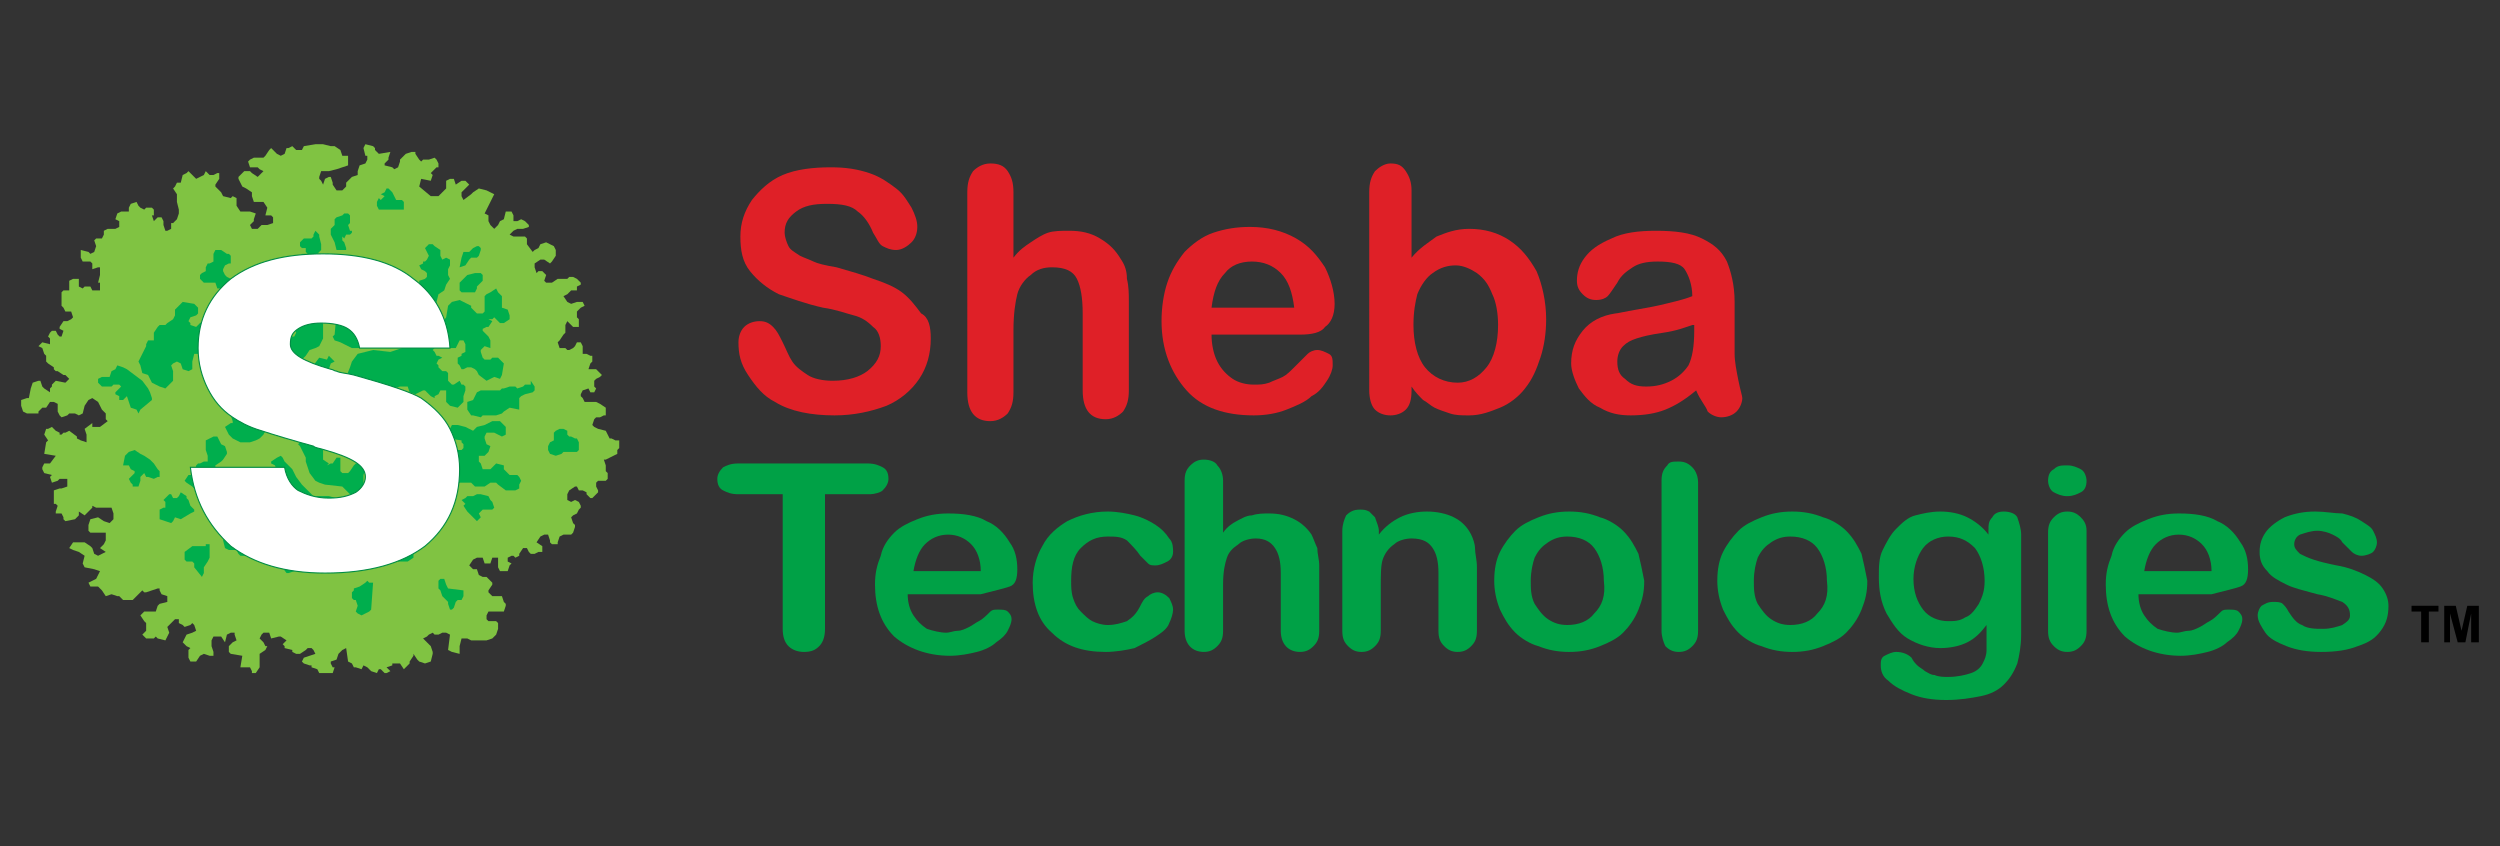 <?xml version="1.0" encoding="utf-8"?>
<!-- Generator: Adobe Illustrator 19.2.0, SVG Export Plug-In . SVG Version: 6.00 Build 0)  -->
<svg version="1.1" id="Layer_1" xmlns="http://www.w3.org/2000/svg" xmlns:xlink="http://www.w3.org/1999/xlink" x="0px" y="0px"
	 viewBox="0 0 130 44" style="enable-background:new 0 0 130 44;" xml:space="preserve">
<rect x="0" y="0" width="130" height="44" fill="#333333" stroke="none"/>
<style type="text/css">
	.st0{fill-rule:evenodd;clip-rule:evenodd;fill:#80C342;}
	.st1{fill:#00AE4D;}
	.st2{fill:#FFFFFF;}
	.st3{fill:none;stroke:#008C44;stroke-width:5.786100e-002;}
	.st4{fill:#DF2027;}
	.st5{fill:#00A146;}
</style>
<g>
	<polygon class="st0" points="5.5,21.5 5.3,21.3 5.1,20.9 4.8,20.7 4.6,20.8 4.4,21.1 4.3,21.5 4.1,21.6 3.9,21.5 3.6,21.5 
		3.5,21.6 3.2,21.7 3.1,21.6 3,21.4 3,21 2.8,20.9 2.6,20.9 2.4,21.2 2.2,21.2 2,21.4 2,21.5 1.4,21.5 1.2,21.4 1.1,21.1 1.1,20.8 
		1.4,20.7 1.5,20.7 1.6,20.2 1.7,19.9 2,19.8 2.1,19.8 2.2,20.1 2.3,20.2 2.6,20.4 2.6,20.2 2.7,20.1 2.7,20 2.9,19.8 3.4,19.9 
		3.6,19.7 3.4,19.5 3.3,19.5 3,19.3 2.9,19.3 2.8,19.2 2.8,19.1 2.5,18.9 2.4,18.8 2.4,18.5 2.3,18.4 2.2,18.1 2,18 2.2,17.8 
		2.6,17.9 2.6,17.6 2.5,17.5 2.6,17.3 2.7,17.2 2.9,17.2 3,17.4 3.1,17.5 3.2,17.5 3.3,17.2 3.1,17.1 3.1,17 3.3,16.7 3.5,16.7 
		3.7,16.6 3.8,16.5 3.7,16.2 3.4,16.2 3.3,16 3.2,15.9 3.2,15.2 3.3,15.1 3.6,15.1 3.6,14.6 3.8,14.5 4.1,14.5 4.1,14.9 4.3,15 
		4.4,14.9 4.7,14.9 4.8,15.1 5.2,15.1 5.2,14.7 5.1,14.7 5.2,14.3 5.2,13.9 5.1,13.9 4.8,14 4.8,13.7 4.7,13.6 4.3,13.6 4.2,13.4 
		4.2,13 4.6,13.1 4.7,13.2 4.9,13.1 5,12.8 4.9,12.5 5,12.4 5.3,12.4 5.4,12.2 5.4,12 5.6,11.9 6,11.9 6.2,11.8 6.2,11.5 6,11.4 
		6.1,11.1 6.3,11 6.7,11 6.7,10.8 6.8,10.6 7.1,10.5 7.2,10.7 7.3,10.8 7.5,10.9 7.6,10.8 7.9,10.8 8,10.9 8,11.2 7.9,11.2 8,11.5 
		8.2,11.3 8.4,11.3 8.5,11.5 8.5,11.7 8.6,12 8.7,12 8.9,11.9 8.9,11.6 9,11.6 9.2,11.4 9.3,11.1 9.3,10.9 9.2,10.5 9.2,10.1 9,9.8 
		9.1,9.7 9.2,9.5 9.4,9.5 9.5,9.1 9.7,9 9.8,8.9 9.9,9 10.2,9.3 10.4,9.2 10.6,9.1 10.7,8.9 10.9,9.1 11.1,9.1 11.3,9 11.4,9 
		11.4,9.3 11.2,9.6 11.2,9.7 11.4,9.9 11.5,10 11.6,10.2 12,10.3 12.1,10.2 12.3,10.3 12.3,10.7 12.5,11 13,11 13.3,11.1 13.2,11.4 
		13.2,11.5 13,11.7 13.1,11.9 13.4,11.9 13.5,11.8 13.6,11.7 13.9,11.7 14.2,11.6 14.2,11.3 14.1,11.2 13.8,11.2 13.9,10.8 
		13.7,10.5 13.2,10.5 13.1,10.2 13.1,10 12.8,9.8 12.6,9.7 12.4,9.3 12.4,9.2 12.6,9 12.7,8.9 13,8.9 13.1,9 13.4,9.2 13.7,8.9 
		13.5,8.8 13.4,8.7 13.3,8.7 13,8.7 12.9,8.4 13,8.3 13.2,8.2 13.7,8.2 13.8,8.1 14,7.8 14.1,7.7 14.2,7.8 14.4,8 14.6,8.1 14.8,8 
		14.9,7.7 15,7.7 15.2,7.6 15.4,7.8 15.7,7.8 15.8,7.6 16.4,7.5 16.8,7.5 17.2,7.6 17.4,7.6 17.7,7.8 17.8,8.1 18.1,8.1 18.1,8.6 
		17.8,8.7 17.5,8.8 17.1,8.9 16.7,8.9 16.6,9.2 16.6,9.3 16.7,9.4 16.8,9.6 16.9,9.3 17.1,9.2 17.2,9.2 17.3,9.5 17.3,9.6 17.5,9.9 
		17.8,9.9 18,9.7 18,9.5 18.1,9.4 18.3,9.2 18.6,9.1 18.6,8.9 18.7,8.6 19,8.5 19.1,8.3 19.1,8.1 19,8.1 18.9,7.7 19,7.5 19.4,7.6 
		19.5,7.7 19.5,7.8 19.7,8 20.3,7.9 20.2,8.2 20.2,8.3 20,8.5 20,8.6 20.4,8.7 20.5,8.8 20.7,8.7 20.8,8.4 20.8,8.3 21.1,8 
		21.4,7.9 21.6,7.9 21.6,8 21.8,8.3 21.9,8.4 22,8.3 22.3,8.3 22.6,8.2 22.7,8.3 22.8,8.5 22.8,8.7 22.7,8.7 22.5,8.9 22.4,9 
		22.5,9.1 22.4,9.4 21.9,9.3 21.8,9.7 22.4,10.2 22.8,10.2 23,10 23.2,9.8 23.2,9.4 23.4,9.3 23.6,9.3 23.7,9.6 24,9.4 24.2,9.4 
		24.4,9.6 24.2,9.8 24,10 24,10.2 24.1,10.4 24.5,10.1 24.6,10 24.9,9.8 25.3,9.9 25.5,10 25.7,10.1 25.5,10.5 25.4,10.7 25.3,10.9 
		25.2,11.1 25.4,11.2 25.4,11.5 25.5,11.7 25.7,11.9 25.9,11.7 26,11.5 26.2,11.4 26.3,11 26.6,11 26.7,11.2 26.7,11.5 26.9,11.5 
		27.1,11.4 27.3,11.5 27.5,11.7 27.5,11.8 27.2,11.9 26.9,11.9 26.7,12 26.5,12.2 26.7,12.3 27.3,12.3 27.4,12.4 27.4,12.7 
		27.7,13.1 27.8,13 28,12.9 28.1,12.7 28.4,12.6 28.8,12.8 28.9,13 28.9,13.3 28.7,13.6 28.6,13.7 28.3,13.5 28.1,13.5 27.8,13.7 
		27.8,13.9 27.9,14.2 28,14.1 28.2,14.1 28.3,14.2 28.4,14.3 28.3,14.6 28.4,14.7 28.7,14.7 29,14.5 29.5,14.5 29.6,14.4 29.8,14.4 
		30,14.5 30.2,14.7 30.2,14.8 30,14.9 30,15.1 29.7,15.1 29.6,15.2 29.5,15.3 29.3,15.4 29.5,15.7 29.7,15.8 30,15.7 30.3,15.7 
		30.4,15.9 30.2,16 30.1,16.1 30,16.2 30,16.5 30.1,16.6 30.1,17 29.8,17 29.7,16.9 29.5,16.7 29.4,16.9 29.4,17.3 29.3,17.4 
		29.1,17.7 29,17.8 29.1,18.1 29.4,18.1 29.5,18.2 29.6,18.2 29.8,18.1 29.9,18 30,17.8 30.2,17.8 30.3,18 30.3,18.4 30.5,18.4 
		30.7,18.5 30.8,18.5 30.8,18.8 30.7,18.9 30.6,19.2 31,19.2 31.3,19.5 31.2,19.6 31,19.7 30.9,19.8 30.9,20.1 31,20.2 30.9,20.4 
		30.7,20.4 30.6,20.2 30.3,20.3 30.2,20.5 30.2,20.6 30.3,20.7 30.4,20.9 31,20.9 31.2,21 31.5,21.2 31.5,21.6 31.4,21.6 31.2,21.7 
		31,21.7 30.9,21.8 30.8,22.1 30.9,22.2 31.1,22.3 31.5,22.4 31.6,22.6 31.7,22.8 31.8,22.8 32,22.9 32.2,22.9 32.2,23.3 32.1,23.4 
		32.1,23.6 31.9,23.7 31.7,23.8 31.5,23.9 31.4,23.9 31.5,24.2 31.5,24.5 31.6,24.6 31.6,24.9 31.5,25 31.1,25 31,25.1 31,25.3 
		31.1,25.5 31.1,25.6 30.8,25.9 30.7,25.9 30.5,25.7 30.5,25.6 30.3,25.5 30.1,25.5 30,25.3 29.9,25.3 29.6,25.5 29.5,25.7 29.5,26 
		29.7,26.1 29.9,26 30.1,26.1 30.2,26.3 30.2,26.4 30.1,26.5 30,26.7 29.8,26.8 29.7,26.9 29.8,27.2 29.9,27.3 29.9,27.4 29.8,27.7 
		29.7,27.8 29.3,27.8 29.1,27.9 29,28.2 29,28.3 28.7,28.3 28.6,28.2 28.6,28.1 28.5,27.8 28.3,27.8 28.1,27.9 27.9,28.2 28.2,28.4 
		28.2,28.7 28,28.7 27.8,28.8 27.6,28.8 27.5,28.7 27.4,28.5 27.2,28.5 27,28.8 27,28.9 26.8,29 26.7,28.9 26.6,28.9 26.4,29 
		26.4,29.2 26.6,29.3 26.5,29.4 26.4,29.7 26,29.7 25.9,29.5 25.9,29 25.6,29 25.5,29.3 25.2,29.3 25.1,29 24.8,29 24.6,29.1 
		24.4,29.4 24.6,29.6 24.8,29.6 24.9,29.9 25.1,30 25.3,30 25.5,30.2 25.6,30.3 25.6,30.4 25.4,30.7 25.4,30.8 25.6,31 26.1,31 
		26.2,31.3 26.3,31.4 26.3,31.5 26.2,31.8 25.4,31.8 25.3,32 25.3,32.2 25.4,32.3 25.8,32.3 25.9,32.4 25.9,32.7 25.8,33 25.6,33.2 
		25.3,33.3 24.5,33.3 24.3,33.2 24,33.2 23.9,33.6 23.9,34 23.5,33.9 23.3,33.8 23.4,33 23.2,32.9 23,32.9 22.8,33 22.6,33 
		22.5,32.9 22.3,33 22.2,33.1 22,33.2 22.2,33.4 22.4,33.6 22.5,33.9 22.5,34 22.4,34.4 22.1,34.5 21.8,34.4 21.7,34.3 21.5,34 
		21.5,34.1 21.3,34.4 21.3,34.5 21,34.8 20.8,34.5 20.4,34.5 20.4,34.6 20.1,34.7 20.3,34.9 20.1,35 20,35 19.8,34.8 19.7,34.8 
		19.6,35 19.3,34.9 19.2,34.8 19.1,34.7 18.9,34.6 18.8,34.8 18.5,34.7 18.4,34.7 18.3,34.5 18.1,34.4 18,33.7 17.8,33.8 17.6,34 
		17.5,34.3 17.2,34.4 17.2,34.5 17.3,34.7 17.4,34.7 17.3,35 17.1,35 16.9,35 16.7,35 16.6,35 16.5,34.8 16.2,34.7 16.2,34.6 
		16.1,34.6 15.8,34.5 15.8,34.5 15.7,34.4 15.8,34.2 16.1,34.1 16.1,34.1 16.4,34 16.3,33.8 16.2,33.7 16,33.7 15.9,33.8 15.6,34 
		15.4,34 15.2,33.9 15.2,33.8 14.8,33.7 14.8,33.6 14.7,33.5 14.9,33.3 14.6,33.1 14.5,33.1 14.1,33.2 14,32.9 13.7,32.9 13.6,33 
		13.5,33.2 13.7,33.4 13.8,33.6 13.9,33.6 13.8,33.8 13.5,34 13.5,34.7 13.3,35 13.1,35 13.1,34.9 13,34.7 12.5,34.7 12.6,34.1 
		12,34 11.9,33.9 11.9,33.6 12.1,33.4 12.3,33.3 12.2,33 12.2,32.9 12,32.9 11.8,33 11.7,33.4 11.5,33.1 11.1,33.1 11,33.3 11,33.6 
		11.1,33.9 11.1,34.1 10.9,34.1 10.6,34 10.4,34.1 10.2,34.4 9.9,34.4 9.8,34.2 9.8,33.8 9.9,33.7 9.7,33.6 9.5,33.4 9.6,33.2 
		9.7,33 10,32.9 10.2,32.8 10.1,32.5 10,32.4 9.9,32.5 9.6,32.6 9.5,32.5 9.3,32.4 9.3,32.2 9.1,32.2 8.8,32.5 8.7,32.6 8.8,32.9 
		8.6,33.3 8.2,33.2 8.1,33.1 8,33.2 7.6,33.2 7.4,33 7.6,32.8 7.6,32.4 7.5,32.3 7.3,32 7.5,31.8 8.1,31.8 8.2,31.5 8.3,31.4 
		8.7,31.3 8.7,31 8.4,30.9 8.3,30.7 8.3,30.6 8.2,30.6 7.9,30.7 7.6,30.8 7.5,30.8 7.4,30.7 7.3,30.8 7.1,31 6.9,31.2 6.4,31.2 
		6.2,31 6.1,31 5.8,30.9 5.5,31 5.3,30.7 5.1,30.5 4.7,30.5 4.6,30.3 4.8,30.2 5,30.1 5.2,29.7 4.9,29.6 4.4,29.5 4.3,29.3 
		4.4,28.9 4.1,28.7 3.8,28.6 3.6,28.5 3.8,28.2 4.4,28.2 4.7,28.4 4.8,28.5 4.9,28.8 5.1,28.9 5.3,28.8 5.5,28.7 5.2,28.5 5.4,28.3 
		5.5,28.1 5.5,27.7 4.7,27.7 4.6,27.6 4.6,27.3 4.7,27 5.1,26.9 5.4,27.1 5.7,27.2 5.9,27 5.9,26.7 5.8,26.4 5,26.4 4.8,26.3 
		4.8,26.4 4.6,26.6 4.4,26.8 4.1,26.6 4.1,26.8 3.9,27 3.4,27.1 3.3,27 3.3,26.9 3.2,26.7 2.9,26.7 2.9,26.6 3,26.3 2.9,26.2 
		2.8,26.2 2.8,25.5 3.1,25.4 3.2,25.4 3.5,25.3 3.5,24.9 3.1,24.9 3,25 2.7,25.1 2.6,24.8 2.7,24.7 2.3,24.6 2.2,24.4 2.2,24.3 
		2.3,24.1 2.6,24.1 2.9,23.7 2.3,23.6 2.4,23 2.5,22.9 2.3,22.6 2.4,22.3 2.5,22.3 2.7,22.2 2.9,22.4 3.1,22.5 3.1,22.6 3.2,22.6 
		3.3,22.5 3.4,22.5 3.6,22.4 4,22.7 4,22.8 4.2,22.9 4.5,23 4.5,22.6 4.4,22.3 4.8,22 4.8,22.2 5.2,22.2 5.6,21.9 5.5,21.8 	"/>
	<polygon class="st1" points="7,23.4 6.7,23.5 6.5,23.7 6.4,24.2 6.7,24.2 6.8,24.4 7,24.5 7,24.6 6.8,24.8 6.7,24.9 6.8,25.1 
		6.9,25.2 6.9,25.3 7.2,25.3 7.3,25 7.3,24.8 7.5,24.6 7.6,24.8 7.7,24.8 8,24.9 8.2,24.8 8.3,24.8 8.3,24.5 8.2,24.4 8,24.1 
		7.8,23.9 7.5,23.7 7.3,23.6 	"/>
	<polygon class="st1" points="9.4,25.6 9.3,25.8 9.2,25.9 9,25.9 8.9,25.7 8.8,25.7 8.6,25.9 8.5,26 8.6,26.1 8.6,26.4 8.5,26.4 
		8.3,26.5 8.3,27 8.6,27.1 8.9,27.2 9,27.1 9.1,26.9 9.4,27 9.9,26.7 10.1,26.6 10.1,26.5 9.9,26.3 9.8,26 9.7,25.9 9.7,25.8 	"/>
	<polygon class="st1" points="10.7,28.3 10.7,28.4 10,28.4 9.6,28.7 9.6,29.1 9.7,29.2 10,29.2 10.1,29.3 10.1,29.5 10.5,30 
		10.6,29.8 10.6,29.5 10.8,29.2 10.9,29 10.9,28.3 	"/>
	<polygon class="st1" points="19.1,30.2 19,30.3 18.7,30.5 18.4,30.6 18.4,30.7 18.3,30.8 18.3,31.1 18.4,31.2 18.5,31.2 18.6,31.5 
		18.5,31.8 18.6,31.9 18.8,32 19.2,31.8 19.3,31.7 19.4,30.3 19.2,30.3 	"/>
	<polygon class="st1" points="22.9,30.1 22.8,30.2 22.8,30.6 22.9,30.7 23,31 23.2,31.2 23.3,31.3 23.3,31.4 23.4,31.7 23.5,31.7 
		23.6,31.6 23.7,31.3 23.8,31.2 24,31.2 24.1,31 24.1,30.7 23.3,30.6 23.2,30.4 23.1,30.1 	"/>
	<polygon class="st1" points="29.1,22.3 28.9,22.4 28.8,22.5 28.8,22.9 28.6,23 28.5,23.2 28.5,23.4 28.6,23.6 28.9,23.7 29.2,23.6 
		29.3,23.5 29.4,23.5 30,23.5 30.1,23.4 30.1,23 30,22.8 29.9,22.8 29.7,22.7 29.6,22.7 29.5,22.6 29.5,22.4 29.3,22.3 	"/>
	<polygon class="st1" points="20.1,9.8 20,10 19.8,10.1 20,10.2 19.8,10.4 19.7,10.3 19.6,10.5 19.6,10.7 19.7,10.9 20.3,10.9 
		21,10.9 21,10.5 20.9,10.4 20.6,10.4 20.5,10.2 20.4,10 20.2,9.8 	"/>
	<polygon class="st1" points="17.9,11.1 17.8,11.2 17.5,11.3 17.4,11.4 17.4,11.7 17.2,11.9 17.2,12.2 17.4,12.6 17.5,13 18,13 
		18,12.9 17.9,12.6 17.8,12.5 17.8,12.3 17.9,12.4 18,12.2 18.2,12.2 18.3,12.1 18.3,12 18.2,12 18.1,11.7 18.2,11.6 18.2,11.2 
		18.1,11.1 	"/>
	<polygon class="st1" points="16.4,12 16.3,12.2 16.3,12.3 16.2,12.4 15.8,12.4 15.6,12.6 15.6,12.8 15.7,12.9 15.9,12.9 15.9,13.1 
		16,13.2 15.7,13.2 15.6,13.3 15.6,13.7 15.8,13.9 15.8,14 15.7,14.1 15.7,14.4 15.8,14.5 16.2,14.6 16.4,14.7 16.6,14.4 16.5,14 
		16.4,13.8 16.5,13.5 16.5,13.2 16.7,13 16.7,12.7 16.6,12.3 16.6,12.2 	"/>
	<polygon class="st1" points="11.2,13 11.1,13.2 11.1,13.6 10.9,13.7 10.8,13.7 10.7,13.9 10.7,14.1 10.5,14.2 10.4,14.3 10.4,14.6 
		10.4,14.5 10.5,14.6 10.6,14.7 11.2,14.7 11.3,15 12,15 12.1,14.9 12.1,14.7 12,14.5 11.8,14.4 11.7,14.3 11.6,14.1 11.6,14 
		11.7,13.8 11.9,13.7 12,13.7 12,13.3 11.9,13.2 11.8,13.2 11.5,13 	"/>
	<polygon class="st1" points="6.1,19 6,19.2 5.8,19.3 5.7,19.6 5.3,19.6 5.1,19.7 5.1,19.9 5.3,20.1 5.8,20.1 5.9,20 6.2,20 
		6.3,20.1 6.2,20.2 6,20.4 6,20.5 6.2,20.6 6.2,20.8 6.4,20.8 6.6,20.6 6.7,20.9 6.8,21.2 7.1,21.3 7.2,21.5 7.3,21.3 7.9,20.8 
		7.9,20.7 7.8,20.4 7.7,20.2 7.4,19.8 7,19.5 6.6,19.2 6.4,19.1 	"/>
	<polygon class="st1" points="11.1,22.7 10.9,22.8 10.7,22.9 10.7,23.4 10.8,23.7 10.8,24 10.6,24 10.4,24.1 10.3,24.1 10.2,24.2 
		10.1,24.7 9.8,24.7 9.6,25 9.7,25.1 10,25.3 10.1,25.4 10.4,25.7 10.5,26.1 10.6,26.2 10.7,26.3 11,26.5 11.1,26.5 11.4,26.4 
		11.5,26.2 11.7,26.1 11.7,25.8 11.6,25.6 11.6,25.5 11.4,25.2 11.2,24.8 11.2,24.2 11.5,24 11.6,23.9 11.8,23.6 11.8,23.5 
		11.7,23.2 11.5,23.1 11.3,22.7 	"/>
	<polygon class="st1" points="12.9,24.4 12.8,24.6 12.7,24.7 12.5,25 12.4,25.2 12.4,25.6 12.6,25.9 12.9,26 13,25.9 13.1,25.8 
		13.6,25.4 13.7,25.5 13.8,25.5 13.8,25.1 13.7,24.9 13.6,24.6 13.5,24.5 	"/>
	<polygon class="st1" points="14.6,23.7 14.4,23.8 14.1,24 14.1,24.1 14.3,24.2 14.4,24.5 14.4,25.2 14.5,25.3 14.6,25.3 14.8,25.4 
		14.9,25.6 14.9,26.1 15.8,26.1 15.9,26.4 15.9,26.5 15.8,26.7 15.6,26.9 15.8,27.1 15.8,27.2 15.9,27.5 15.9,27.6 15.6,27.7 
		15.3,27.6 15.1,27.6 15.1,27 15,26.9 14.8,26.8 14.7,26.8 14.7,26.9 14.6,27 14.3,27 14.2,26.9 13.9,26.5 13.5,26.4 13.4,26.6 
		13.3,26.6 13.2,27 13.4,27.1 13.5,27.2 13.6,27.4 13.6,27.5 13.5,27.6 13.3,27.8 13.3,27.9 13.5,28 13.6,28.2 13.5,28.3 13.3,28.4 
		13.2,28.4 12.9,28.3 12.9,28.1 12.8,28 12.8,27.7 12.7,27.6 12.6,27.5 12.3,27.6 12,27.7 11.7,27.8 11.6,28.1 11.7,28.5 11.9,28.6 
		12.3,28.6 12.4,28.8 12.5,28.9 12.8,28.9 12.9,28.8 13.2,28.8 13.3,28.9 13.4,29.2 13.7,29.2 13.8,29.1 13.8,28.7 14,28.4 
		14.1,28.3 14.5,28.3 14.8,28.6 14.8,29 14.6,29.1 14.6,29.4 14.9,29.8 15,29.8 15.3,29.7 15.4,29.4 15.4,29 15.6,28.9 15.8,28.9 
		15.9,29 16.2,29.2 16.4,29.1 16.4,28.7 16.5,28.7 16.6,28.8 16.9,28.8 17,28.7 17.2,28.6 17,28.4 17,28.3 16.9,28.3 16.6,28.1 
		16.5,28 16.5,27.7 16.7,27.6 16.9,27.6 16.9,27.5 17.1,27.4 16.8,27.1 16.8,26.8 17,26.7 17.1,26.7 17.2,26.6 17.4,26.7 17.8,26.7 
		17.8,26.6 17.6,26.2 17.5,25.9 17.1,25.8 16.3,25.8 16.1,25.6 15.8,25.3 15.7,25.2 15.4,24.8 15.2,24.4 14.8,24 14.7,23.8 	"/>
	<polygon class="st1" points="18.8,27.3 18.7,27.5 18.3,27.5 18.1,27.7 18,27.9 18.1,28.2 18.2,28.5 18.2,28.6 17.9,28.7 17.9,29 
		18.1,29.1 18.5,29.1 18.7,29 18.7,28.9 19,28.6 19.2,28.4 19.3,28.1 19.2,27.8 19.2,27.6 18.9,27.3 	"/>
	<polygon class="st1" points="20.1,26.7 20,26.8 19.9,26.9 19.9,27.3 19.7,27.6 19.8,28.1 19.8,28.8 20.5,28.9 20.6,29.1 20.7,29.2 
		21.2,29.2 21.5,29 21.5,28.8 21.4,28.6 21,28.6 20.9,28.4 20.8,28.2 20.6,28 20.8,28 20.9,27.9 20.9,27.8 20.8,27.6 20.8,27.5 
		20.5,27.5 20.5,27.1 20.7,27 20.8,26.9 20.7,26.8 20.7,26.7 	"/>
	<polygon class="st1" points="22.2,25 22.2,25.2 22.1,25.3 22.1,25.4 22.2,25.6 22.4,25.7 22.6,25.9 22.5,26.4 22.7,26.5 22.9,26.7 
		22.9,26.5 23.2,26.4 23.2,26.3 23.4,26.1 23.2,25.9 23.1,25.7 23,25.6 22.7,25.3 22.6,25.1 	"/>
	<polygon class="st1" points="24.8,25.7 24.6,25.8 24.3,25.8 24.2,25.9 24,26 24.2,26.2 24.1,26.3 24.3,26.6 24.5,26.8 24.7,27 
		24.8,27.1 25,26.9 24.9,26.7 25.1,26.5 25.6,26.5 25.7,26.4 25.6,26.1 25.5,26 25.4,25.8 25,25.7 	"/>
	<polygon class="st1" points="25.6,21.9 25.2,22.1 24.8,22.2 24.6,22.4 24.2,22.2 23.8,22.1 23.5,22.1 23.4,22.3 23.3,22.8 24,22.9 
		24,23 24.1,23.1 24.1,23.3 24,23.4 23.8,23.4 23.8,23.5 23.7,23.7 23.8,23.9 23.8,24.1 23.4,24.2 23.3,24 22.9,24 22.9,24.2 
		23,24.6 23.1,24.7 23.3,25 23.5,25.1 23.8,25.2 23.9,25.1 24.5,25.1 24.7,25.3 25.2,25.3 25.5,25.1 25.8,25.1 25.9,25.2 26.3,25.5 
		26.8,25.5 27,25.4 27,25.2 27.1,25 27,24.8 26.9,24.7 26.5,24.7 26.3,24.5 26.2,24.4 26.2,24.2 25.8,24.1 25.7,24.2 25.5,24.4 
		25.1,24.4 25,24.1 24.9,24 24.9,23.7 25.2,23.7 25.3,23.6 25.4,23.5 25.5,23.2 25.3,23.1 25.2,22.8 25.2,22.7 25.3,22.5 25.7,22.5 
		26.1,22.7 26.3,22.6 26.3,22.2 26,21.9 	"/>
	<polygon class="st1" points="27.6,19.8 27.6,20 27.3,20 27.2,20.1 26.9,20.2 26.8,20.1 26.5,20.1 26.2,20.2 26.1,20.2 26,20.3 
		25,20.3 24.8,20.4 24.6,20.8 24.3,20.9 24.3,21.3 24.5,21.6 24.6,21.6 25,21.7 25.1,21.6 25.8,21.6 26.1,21.5 26.2,21.4 26.5,21.2 
		27,21.3 27,20.7 27.1,20.6 27.3,20.5 27.7,20.4 27.8,20.3 27.8,20.1 	"/>
	<polygon class="st1" points="25.8,15 25.5,15.2 25.3,15.3 25.2,15.4 25.2,16.2 25.1,16.3 24.8,16.3 24.7,16.2 24.5,16 24.5,15.9 
		24.3,15.8 23.9,15.6 23.5,15.7 23.3,15.9 23.2,16.5 22.9,16.9 22.6,17.3 22.2,17.5 21.7,17.9 20.9,18.1 20.3,18.3 19.4,18.2 
		19,18.3 18.6,18.4 18.3,18.8 18.2,19.1 18,19.6 17.9,19.9 17.8,20 17.7,20.1 17.6,20.4 17.6,20.5 17.8,20.7 18.2,20.7 18.5,20.6 
		19.2,20.6 19.3,20.7 19.6,20.9 20,20.8 20.1,20.6 20.3,20.4 20.5,20.2 20.8,20.1 21.2,20.1 21.3,20.4 21.6,20.5 21.8,20.4 22,20.3 
		22.1,20.3 22.2,20.4 22.4,20.6 22.6,20.7 22.6,20.6 22.8,20.5 22.9,20.3 23.2,20.3 23.2,20.9 23.3,21 23.4,21.1 23.8,21.2 
		24.1,20.9 24.1,20.6 24.2,20.3 24.2,20.1 24.1,20 24,20 23.9,19.8 23.6,20 23.5,20 23.3,19.8 23.3,19.4 23.2,19.3 23,19.3 
		22.8,19.1 22.8,19 22.7,18.9 22.8,18.7 23,18.6 22.8,18.5 22.7,18.5 22.6,18.3 22.5,18.2 22.6,18.1 22.7,17.9 23.1,18 23.3,18.1 
		23.7,18.1 23.9,17.7 24.1,17.7 24.2,17.9 24.2,18.3 24,18.4 24,18.5 23.8,18.6 23.8,18.9 23.9,19 24,19.2 24.1,19.2 24.3,19.1 
		24.5,19.1 24.7,19.2 24.8,19.3 24.9,19.5 25.3,19.8 25.7,19.6 26,19.7 26.1,19.5 26.2,18.9 26,18.7 25.9,18.6 25.6,18.6 25.5,18.7 
		25.2,18.7 25.1,18.6 25,18.3 25,18.2 25.2,18 25.5,18.1 25.5,17.7 25.4,17.5 25.3,17.4 25.1,17.2 25.1,17.1 25.3,17 25.4,17 
		25.6,16.7 25.4,16.6 25.6,16.6 25.7,16.5 25.8,16.6 26,16.8 26.2,16.8 26.5,16.6 26.5,16.4 26.4,16.1 26.1,16 26.1,15.4 26,15.3 
		25.9,15.2 	"/>
	<polygon class="st1" points="24.3,14.3 24.2,14.4 23.9,14.7 23.9,15.1 24,15.2 24.4,15.2 24.7,15.2 24.8,15 24.8,14.9 25,14.7 
		25.1,14.6 25.1,14.3 25,14.2 24.7,14.2 	"/>
	<polygon class="st1" points="24.8,12.8 24.6,12.9 24.5,13 24.4,13.1 24.1,13.1 24,13.4 23.9,13.9 24.2,13.8 24.4,13.5 24.5,13.4 
		24.8,13.4 24.9,13.3 25,13 25,12.9 24.9,12.8 	"/>
	<polygon class="st1" points="22.3,12.7 22.1,12.9 22.3,13.3 22.2,13.5 22.1,13.6 22,13.6 22,13.7 21.8,13.8 21.9,14 22.1,14.1 
		22.2,14.2 22.2,14.4 22.1,14.5 21.8,14.6 21.8,15 22,15.1 22,15.3 22.2,15.4 22,15.5 21.8,15.7 21.6,15.9 21.6,16.2 21.7,16.5 
		21.9,16.6 22,16.7 22.1,16.7 22.4,16.5 22.5,16.1 22.7,15.8 22.7,15.7 22.8,15.3 23.1,15.1 23.2,14.8 23.4,14.5 23.3,14.3 23.3,14 
		23.4,13.8 23.4,13.5 23.2,13.4 23,13.5 22.9,13.3 22.9,13 22.6,12.8 22.5,12.7 	"/>
	<polygon class="st1" points="20.7,16 20.5,16.1 20.5,16.5 20.4,16.8 20.2,16.9 20.4,17.2 20.5,17.5 21,17.5 21.2,17.4 21.3,17.4 
		21.3,17.2 21.3,17 21.2,16.8 21.2,16.3 20.9,16.2 20.8,16 	"/>
	<polygon class="st1" points="17.8,15.9 17.8,16.2 17.6,16.3 17.5,16.3 17.4,17.4 17.3,17.5 17.4,17.7 17.7,17.8 17.9,17.9 
		18.3,18.1 19.1,18.1 19.5,17.8 19.7,17.8 19.8,17.7 19.7,17.3 19.7,16.7 19.3,16.6 19.1,16.8 18.8,16.7 18.8,16.2 18.5,16.2 
		18.4,16.3 18.2,16.2 17.9,15.9 	"/>
	<polygon class="st1" points="15.3,15.2 15.1,15.3 15.1,16 15,16.2 15,16.6 14.8,16.6 14.8,17 14.9,17 15.1,16.9 15.3,17 15.4,17.3 
		15.3,17.5 14.9,17.5 14.8,17.7 14.6,17.9 14.8,18.1 14.9,18.2 14.9,18.4 14.6,18.4 14.5,18.6 14.3,18.8 14.5,19 14.6,19 14.7,19.1 
		14.7,19.2 14.6,19.5 14.7,19.6 14.8,19.8 15,19.9 15,20.2 14.8,20.4 14.9,20.7 15.5,20.7 15.6,20.5 15.6,20.2 15.5,19.9 15.5,19.8 
		15.4,19.5 15.4,19 15.7,18.7 15.9,18.5 16.1,18.2 16.4,18.1 16.6,18 16.8,17.6 16.8,16.5 16.7,16.3 16.4,16.3 16.4,16.1 16.3,15.9 
		16.2,15.7 15.8,15.7 15.8,15.6 15.6,15.4 15.7,15.3 15.5,15.2 	"/>
	<polygon class="st1" points="9.5,15.7 9.3,15.9 9.1,16.1 9.1,16.4 9,16.6 8.7,16.8 8.6,16.9 8.3,16.9 8.2,17 8,17.3 8,17.7 
		7.7,17.7 7.6,17.9 7.6,18 7.4,18.4 7.3,18.6 7.2,18.8 7.3,19 7.4,19.4 7.7,19.5 7.9,19.9 8.3,20.1 8.6,20.2 8.7,20.1 8.9,19.9 
		9,19.8 9,19.3 8.9,19 9,18.9 9.2,18.8 9.4,18.9 9.5,19.2 9.8,19.3 10,19.2 10,18.8 10.1,18.4 10.4,18.4 10.6,18.7 10.8,18.8 
		10.9,19.1 11.1,19.1 11.3,19 11.5,19 11.7,18.9 11.8,19 11.9,19.3 11.9,19.5 12.2,19.7 12.3,19.7 12.5,19.5 12.6,19.6 12.7,19.7 
		12.7,20 12.8,20.2 13.1,20.4 13.5,20.4 13.7,20.5 14.1,20.4 14.1,20.3 14,20 13.9,19.7 13.5,19.7 13.4,19.6 13.3,19.4 13.3,19.3 
		13.4,19.3 13.4,18.5 13.3,18.5 13.1,18.8 12.9,18.9 12.6,18.9 12.5,18.8 12.5,18.2 11.7,18.2 11.6,18.1 11.5,17.8 11.3,17.7 
		11.2,17.7 11.1,17.8 10.8,17.9 10.8,17.5 11,17.4 11,17.3 11.1,17 11,16.8 10.7,16.7 10.6,16.7 10.4,16.8 10.2,17 9.9,16.9 
		9.9,16.8 9.8,16.7 9.9,16.5 10.2,16.4 10.3,16.3 10.3,16 10.1,15.8 	"/>
	<polygon class="st1" points="12,20.6 11.7,20.8 11.7,21 11.9,21.2 12,21.4 12,21.6 12.1,21.9 12.1,22 12,22 11.7,22.2 11.8,22.4 
		11.9,22.6 12.1,22.8 12.5,23 13,23 13.3,22.9 13.5,22.8 13.7,22.6 13.8,22.4 13.9,22.2 14,22.1 13.8,21.7 13.7,21.4 13.5,21.3 
		13.2,21.2 12.8,21 12.4,20.9 	"/>
	<polygon class="st1" points="15.6,23 15.5,23.1 15.6,23.2 15.9,23.8 15.9,24 16,24.3 16.1,24.6 16.4,25 16.6,25.1 16.9,25.2 
		17.8,25.3 18.1,25.6 18.3,25.8 18.4,26.1 18.6,26.5 18.8,26.5 19,26.4 19,25.7 18.9,25.2 18.9,24.7 19,24.4 18.9,24.3 18.8,24.1 
		18.5,24.1 18.4,24.2 18.2,24.5 18.1,24.6 17.8,24.6 17.7,24.5 17.7,23.8 17.5,23.8 17.3,24.1 17.2,24.1 17,24.2 17.1,24.1 
		16.8,23.9 16.8,23.4 16.7,23.3 16.4,23 	"/>
	<polygon class="st1" points="19.7,24.3 19.6,24.4 19.5,25.6 19.6,25.9 19.8,26.1 20,26 20.2,26 20.4,26.2 20.7,26.2 20.8,25.8 
		21,25.8 21.2,26.1 21.4,26.1 21.6,26 21.6,25.7 21.4,25.5 21.3,25.4 21,25.1 21,24.6 20.9,24.5 20.8,24.6 20.2,24.6 20.1,24.4 	"/>
	<polygon class="st1" points="20.8,21 20.6,21.2 20.5,21.3 20.1,21.4 19.9,21.7 19.8,22.1 19.9,22.2 19.9,23.1 19.7,23.2 19.7,23.4 
		19.9,23.6 20.1,23.8 20.4,23.9 20.6,23.9 20.8,23.7 20.8,23.4 20.9,23.3 21.1,23.3 21.3,23.4 21.9,23.5 22,23.3 22.1,22.9 
		22.2,22.7 22,22.4 21.8,22.3 21.5,22.3 21.4,22.5 21.1,22.6 20.8,22.5 20.7,22.3 20.7,22.1 20.9,22.1 21.1,22 21.3,21.6 21.3,21.3 
		21.2,21.2 21,21 	"/>
	<polygon class="st1" points="17.1,18.5 17,18.7 16.6,18.6 16.3,19 16.2,19.3 16.2,19.6 16.3,19.8 16.4,20 16.5,20 16.7,20.1 
		16.8,19.8 16.8,19.4 17.1,19.2 17.2,18.9 17.4,18.8 17.3,18.7 	"/>
	<path class="st1" d="M17.3,22.4l0,0.1L17.3,22.4z M19,21.4l-0.3,0.1l0,0.7l-0.3,0L18.2,22l-0.1-0.3l-0.3-0.3l-0.1,0l-0.1,0.1l0,0.4
		l0.1,0.1l-0.1,0.1l-0.3,0.1l0.3,0.1l0.2,0.3l0.3,0.1l0.3,0.1l0.4,0.1l0.3,0.1l0.1-0.3l0.2-0.3l0-0.4l0.1-0.1l0-0.3l-0.1-0.4
		l-0.1-0.1L19,21.4"/>
	<path class="st1" d="M21.5,28.3L21,26.9L21.5,28.3z"/>
	<path class="st2" d="M9.9,24.3h4.9c0.1,0.6,0.4,1,0.7,1.2c0.4,0.2,0.9,0.4,1.6,0.4c0.6,0,1-0.1,1.4-0.3c0.3-0.2,0.5-0.5,0.5-0.8
		c0-0.6-0.7-1-2.1-1.4c-0.3-0.1-0.5-0.1-0.6-0.2c-1.1-0.3-2.1-0.6-2.7-0.8c-0.7-0.2-1.2-0.5-1.5-0.7c-0.6-0.4-1-0.9-1.3-1.5
		c-0.3-0.6-0.5-1.3-0.5-2.1c0-1.5,0.6-2.7,1.7-3.6c1.2-0.9,2.8-1.3,4.8-1.3c2,0,3.6,0.4,4.7,1.3c1.1,0.8,1.8,2,1.9,3.6h-4.7
		c-0.1-0.5-0.3-0.8-0.6-1c-0.3-0.2-0.8-0.3-1.4-0.3c-0.5,0-0.9,0.1-1.2,0.3c-0.3,0.2-0.4,0.4-0.4,0.8c0,0.5,0.7,0.9,2.1,1.3
		c0.1,0,0.2,0.1,0.3,0.1c0.2,0.1,0.5,0.1,0.9,0.2c1.8,0.5,3,0.9,3.5,1.2c0.7,0.5,1.2,1,1.5,1.6c0.3,0.6,0.5,1.3,0.5,2.1
		c0,1.7-0.6,3-1.8,4c-1.2,0.9-2.9,1.4-5.2,1.4c-2.1,0-3.7-0.5-4.9-1.4C10.8,27.3,10.1,26,9.9,24.3"/>
	<path class="st3" d="M9.9,24.3h4.9c0.1,0.6,0.4,1,0.7,1.2c0.4,0.2,0.9,0.4,1.6,0.4c0.6,0,1-0.1,1.4-0.3c0.3-0.2,0.5-0.5,0.5-0.8
		c0-0.6-0.7-1-2.1-1.4c-0.3-0.1-0.5-0.1-0.6-0.2c-1.1-0.3-2.1-0.6-2.7-0.8c-0.7-0.2-1.2-0.5-1.5-0.7c-0.6-0.4-1-0.9-1.3-1.5
		c-0.3-0.6-0.5-1.3-0.5-2.1c0-1.5,0.6-2.7,1.7-3.6c1.2-0.9,2.8-1.3,4.8-1.3c2,0,3.6,0.4,4.7,1.3c1.1,0.8,1.8,2,1.9,3.6h-4.7
		c-0.1-0.5-0.3-0.8-0.6-1c-0.3-0.2-0.8-0.3-1.4-0.3c-0.5,0-0.9,0.1-1.2,0.3c-0.3,0.2-0.4,0.4-0.4,0.8c0,0.5,0.7,0.9,2.1,1.3
		c0.1,0,0.2,0.1,0.3,0.1c0.2,0.1,0.5,0.1,0.9,0.2c1.8,0.5,3,0.9,3.5,1.2c0.7,0.5,1.2,1,1.5,1.6c0.3,0.6,0.5,1.3,0.5,2.1
		c0,1.7-0.6,3-1.8,4c-1.2,0.9-2.9,1.4-5.2,1.4c-2.1,0-3.7-0.5-4.9-1.4C10.8,27.3,10.1,26,9.9,24.3z"/>
	<path class="st4" d="M48.4,17.6c0,0.8-0.2,1.5-0.6,2.1c-0.4,0.6-1,1.1-1.7,1.4c-0.8,0.3-1.7,0.5-2.7,0.5c-1.2,0-2.3-0.2-3.1-0.7
		c-0.6-0.3-1-0.8-1.4-1.4c-0.4-0.6-0.5-1.1-0.5-1.7c0-0.3,0.1-0.6,0.3-0.8c0.2-0.2,0.5-0.3,0.8-0.3c0.3,0,0.5,0.1,0.7,0.3
		c0.2,0.2,0.3,0.4,0.5,0.8c0.2,0.4,0.3,0.7,0.5,1c0.2,0.3,0.5,0.5,0.8,0.7c0.3,0.2,0.8,0.3,1.3,0.3c0.8,0,1.4-0.2,1.8-0.5
		c0.5-0.4,0.7-0.8,0.7-1.3c0-0.4-0.1-0.8-0.4-1c-0.3-0.3-0.6-0.5-1-0.6c-0.4-0.1-0.9-0.3-1.6-0.4c-0.9-0.2-1.7-0.5-2.3-0.7
		c-0.6-0.3-1.1-0.7-1.5-1.2c-0.4-0.5-0.5-1.1-0.5-1.8c0-0.7,0.2-1.3,0.6-1.9c0.4-0.5,0.9-1,1.6-1.3c0.7-0.3,1.6-0.4,2.5-0.4
		c0.8,0,1.4,0.1,2,0.3c0.6,0.2,1,0.5,1.4,0.8c0.4,0.3,0.6,0.7,0.8,1c0.2,0.4,0.3,0.7,0.3,1c0,0.3-0.1,0.6-0.3,0.8
		c-0.2,0.2-0.5,0.4-0.8,0.4c-0.3,0-0.5-0.1-0.7-0.2c-0.2-0.1-0.3-0.4-0.5-0.7c-0.2-0.5-0.5-0.9-0.8-1.1c-0.3-0.3-0.8-0.4-1.6-0.4
		c-0.7,0-1.2,0.1-1.6,0.4c-0.4,0.3-0.6,0.6-0.6,1.1c0,0.2,0.1,0.5,0.2,0.7c0.1,0.2,0.3,0.3,0.6,0.5c0.2,0.1,0.5,0.2,0.7,0.3
		c0.2,0.1,0.6,0.2,1.2,0.3c0.7,0.2,1.4,0.4,1.9,0.6c0.6,0.2,1.1,0.4,1.5,0.7c0.4,0.3,0.7,0.7,1,1.1C48.3,16.5,48.4,17,48.4,17.6"/>
	<path class="st4" d="M52.7,10v3.4c0.3-0.4,0.6-0.6,0.9-0.8c0.3-0.2,0.6-0.4,0.9-0.5c0.3-0.1,0.7-0.1,1.1-0.1c0.6,0,1.1,0.1,1.6,0.4
		c0.5,0.3,0.8,0.6,1.1,1.1c0.2,0.3,0.3,0.6,0.3,1c0.1,0.4,0.1,0.8,0.1,1.2v4.6c0,0.5-0.1,0.8-0.3,1.1c-0.2,0.2-0.5,0.4-0.9,0.4
		c-0.8,0-1.2-0.5-1.2-1.5v-4c0-0.8-0.1-1.4-0.3-1.8c-0.2-0.4-0.6-0.6-1.3-0.6c-0.4,0-0.8,0.1-1.1,0.4c-0.3,0.2-0.6,0.6-0.7,1
		c-0.1,0.4-0.2,1-0.2,1.9v3.2c0,0.5-0.1,0.8-0.3,1.1c-0.2,0.2-0.5,0.4-0.9,0.4c-0.8,0-1.2-0.5-1.2-1.5V10c0-0.5,0.1-0.8,0.3-1.1
		c0.2-0.2,0.5-0.4,0.9-0.4c0.4,0,0.7,0.1,0.9,0.4C52.6,9.2,52.7,9.5,52.7,10"/>
	<path class="st4" d="M67.6,17.4H63c0,0.5,0.1,1,0.3,1.4c0.2,0.4,0.5,0.7,0.8,0.9c0.3,0.2,0.7,0.3,1.1,0.3c0.3,0,0.5,0,0.8-0.1
		c0.2-0.1,0.5-0.2,0.7-0.3c0.2-0.1,0.4-0.3,0.6-0.5c0.2-0.2,0.4-0.4,0.7-0.7c0.1-0.1,0.3-0.2,0.5-0.2c0.2,0,0.4,0.1,0.6,0.2
		c0.2,0.1,0.2,0.3,0.2,0.6c0,0.2-0.1,0.5-0.3,0.8c-0.2,0.3-0.4,0.6-0.8,0.8c-0.3,0.3-0.8,0.5-1.3,0.7c-0.5,0.2-1.1,0.3-1.7,0.3
		c-1.5,0-2.7-0.4-3.5-1.3c-0.8-0.9-1.3-2.1-1.3-3.6c0-0.7,0.1-1.4,0.3-2c0.2-0.6,0.5-1.1,0.9-1.6c0.4-0.4,0.9-0.8,1.5-1
		c0.6-0.2,1.2-0.3,1.9-0.3c0.9,0,1.7,0.2,2.4,0.6c0.7,0.4,1.1,0.9,1.5,1.5c0.3,0.6,0.5,1.3,0.5,1.9c0,0.6-0.2,1-0.5,1.2
		C68.7,17.3,68.2,17.4,67.6,17.4 M63,16h4.3c-0.1-0.8-0.3-1.4-0.7-1.8c-0.4-0.4-0.9-0.6-1.5-0.6c-0.6,0-1.1,0.2-1.4,0.6
		C63.3,14.6,63.1,15.2,63,16"/>
	<path class="st4" d="M73.4,9.9v3.5c0.4-0.5,0.9-0.8,1.3-1.1c0.5-0.2,1-0.4,1.7-0.4c0.8,0,1.5,0.2,2.1,0.6c0.6,0.4,1,0.9,1.4,1.6
		c0.3,0.7,0.5,1.6,0.5,2.5c0,0.7-0.1,1.4-0.3,2c-0.2,0.6-0.4,1.1-0.8,1.6c-0.3,0.4-0.8,0.8-1.3,1c-0.5,0.2-1,0.4-1.6,0.4
		c-0.4,0-0.7,0-1-0.1c-0.3-0.1-0.6-0.2-0.8-0.3c-0.2-0.1-0.4-0.3-0.6-0.4c-0.2-0.2-0.4-0.4-0.6-0.7v0.2c0,0.5-0.1,0.8-0.3,1
		c-0.2,0.2-0.5,0.3-0.8,0.3c-0.3,0-0.6-0.1-0.8-0.3c-0.2-0.2-0.3-0.6-0.3-1V10c0-0.5,0.1-0.8,0.3-1.1c0.2-0.2,0.5-0.4,0.8-0.4
		c0.4,0,0.6,0.1,0.8,0.4C73.3,9.2,73.4,9.5,73.4,9.9 M73.5,16.9c0,0.9,0.2,1.7,0.6,2.2c0.4,0.5,1,0.8,1.7,0.8c0.6,0,1.1-0.3,1.5-0.8
		c0.4-0.5,0.6-1.3,0.6-2.2c0-0.6-0.1-1.2-0.3-1.6c-0.2-0.5-0.4-0.8-0.8-1.1c-0.3-0.2-0.7-0.4-1.1-0.4c-0.4,0-0.8,0.1-1.2,0.4
		c-0.3,0.2-0.6,0.6-0.8,1.1C73.6,15.7,73.5,16.2,73.5,16.9"/>
	<path class="st4" d="M88.2,20.3c-0.6,0.5-1.1,0.8-1.6,1c-0.5,0.2-1.1,0.3-1.8,0.3c-0.6,0-1.1-0.1-1.6-0.4c-0.5-0.2-0.8-0.6-1.1-1
		c-0.2-0.4-0.4-0.9-0.4-1.3c0-0.7,0.2-1.2,0.6-1.7c0.4-0.5,1-0.8,1.7-0.9c0.1,0,0.5-0.1,1.1-0.2c0.6-0.1,1.1-0.2,1.5-0.3
		c0.4-0.1,0.9-0.2,1.4-0.4c0-0.6-0.2-1.1-0.4-1.4c-0.2-0.3-0.7-0.4-1.4-0.4c-0.6,0-1,0.1-1.3,0.3c-0.3,0.2-0.6,0.4-0.8,0.8
		c-0.2,0.3-0.4,0.6-0.5,0.7c-0.1,0.1-0.3,0.2-0.6,0.2c-0.3,0-0.5-0.1-0.7-0.3c-0.2-0.2-0.3-0.4-0.3-0.7c0-0.4,0.1-0.8,0.4-1.2
		c0.3-0.4,0.7-0.7,1.4-1c0.6-0.3,1.4-0.4,2.3-0.4c1,0,1.8,0.1,2.4,0.4c0.6,0.3,1,0.6,1.3,1.2c0.2,0.5,0.4,1.2,0.4,2.1
		c0,0.6,0,1,0,1.4c0,0.4,0,0.8,0,1.3c0,0.4,0.1,0.9,0.2,1.4c0.1,0.5,0.2,0.8,0.2,0.9c0,0.2-0.1,0.5-0.3,0.7
		c-0.2,0.2-0.5,0.3-0.8,0.3c-0.2,0-0.5-0.1-0.7-0.3C88.7,21.1,88.4,20.8,88.2,20.3 M88,16.9c-0.3,0.1-0.8,0.3-1.5,0.4
		c-0.7,0.1-1.1,0.2-1.4,0.3c-0.3,0.1-0.5,0.2-0.7,0.4c-0.2,0.2-0.3,0.5-0.3,0.8c0,0.4,0.1,0.7,0.4,0.9c0.3,0.3,0.6,0.4,1.1,0.4
		c0.5,0,0.9-0.1,1.3-0.3c0.4-0.2,0.7-0.5,0.9-0.8c0.2-0.4,0.3-1,0.3-1.8V16.9z"/>
	<path class="st5" d="M45.2,25.7h-2.3v7c0,0.4-0.1,0.7-0.3,0.9c-0.2,0.2-0.4,0.3-0.8,0.3c-0.3,0-0.6-0.1-0.8-0.3
		c-0.2-0.2-0.3-0.5-0.3-0.9v-7h-2.3c-0.4,0-0.6-0.1-0.8-0.2c-0.2-0.1-0.3-0.3-0.3-0.6c0-0.2,0.1-0.4,0.3-0.6
		c0.2-0.1,0.4-0.2,0.8-0.2h6.7c0.4,0,0.6,0.1,0.8,0.2c0.2,0.1,0.3,0.3,0.3,0.6c0,0.2-0.1,0.4-0.3,0.6C45.8,25.6,45.5,25.7,45.2,25.7
		"/>
	<path class="st5" d="M48.1,28.3c0.3-0.3,0.7-0.5,1.2-0.5c0.5,0,0.9,0.2,1.2,0.5c0.3,0.3,0.5,0.8,0.5,1.4h-3.5
		C47.6,29.1,47.8,28.6,48.1,28.3 M52.5,30.5c0.3-0.1,0.4-0.4,0.4-0.9c0-0.5-0.1-1-0.4-1.4c-0.3-0.5-0.7-0.9-1.2-1.1
		c-0.5-0.3-1.2-0.4-2-0.4c-0.6,0-1.1,0.1-1.6,0.3c-0.5,0.2-0.9,0.4-1.2,0.7c-0.3,0.3-0.6,0.7-0.7,1.2c-0.2,0.5-0.3,0.9-0.3,1.5
		c0,1.1,0.3,2,1,2.7c0.7,0.6,1.7,1,2.9,1c0.5,0,1-0.1,1.4-0.2c0.4-0.1,0.8-0.3,1-0.5c0.3-0.2,0.5-0.4,0.6-0.6
		c0.1-0.2,0.2-0.4,0.2-0.6c0-0.2-0.1-0.3-0.2-0.4c-0.1-0.1-0.3-0.1-0.5-0.1c-0.2,0-0.3,0-0.4,0.1c-0.2,0.2-0.4,0.4-0.6,0.5
		c-0.2,0.1-0.3,0.2-0.5,0.3c-0.2,0.1-0.4,0.2-0.6,0.2c-0.2,0-0.4,0.1-0.6,0.1c-0.3,0-0.7-0.1-1-0.2c-0.3-0.2-0.5-0.4-0.7-0.7
		c-0.2-0.3-0.3-0.7-0.3-1.1h3.8C51.8,30.7,52.2,30.6,52.5,30.5"/>
	<path class="st5" d="M61,31.7c0,0.2-0.1,0.5-0.2,0.7c-0.1,0.3-0.4,0.5-0.7,0.7c-0.3,0.2-0.7,0.4-1.1,0.6c-0.4,0.1-1,0.2-1.5,0.2
		c-1.2,0-2.1-0.3-2.8-1c-0.7-0.6-1-1.5-1-2.6c0-0.7,0.2-1.4,0.5-1.9c0.3-0.6,0.8-1,1.3-1.3c0.6-0.3,1.3-0.5,2.1-0.5
		c0.5,0,1,0.1,1.4,0.2c0.4,0.1,0.8,0.3,1.1,0.5c0.3,0.2,0.5,0.4,0.7,0.7c0.2,0.2,0.2,0.5,0.2,0.7c0,0.2-0.1,0.4-0.3,0.5
		c-0.2,0.1-0.4,0.2-0.6,0.2c-0.2,0-0.3,0-0.4-0.1c-0.1-0.1-0.2-0.2-0.4-0.4c-0.2-0.3-0.5-0.6-0.7-0.8c-0.3-0.2-0.6-0.2-1-0.2
		c-0.6,0-1,0.2-1.4,0.6c-0.4,0.4-0.5,1-0.5,1.7c0,0.3,0,0.6,0.1,0.9c0.1,0.3,0.2,0.5,0.4,0.7c0.2,0.2,0.4,0.4,0.6,0.5
		c0.2,0.1,0.5,0.2,0.8,0.2c0.4,0,0.7-0.1,1-0.2c0.3-0.2,0.5-0.4,0.7-0.8c0.1-0.2,0.2-0.4,0.4-0.5c0.1-0.1,0.3-0.2,0.5-0.2
		c0.2,0,0.4,0.1,0.6,0.3C60.9,31.3,61,31.5,61,31.7"/>
	<path class="st5" d="M63.6,25v2.7c0.2-0.3,0.5-0.5,0.7-0.6c0.2-0.1,0.5-0.3,0.8-0.3c0.3-0.1,0.6-0.1,0.9-0.1c0.5,0,0.9,0.1,1.3,0.3
		c0.4,0.2,0.7,0.5,0.9,0.8c0.1,0.2,0.2,0.5,0.3,0.7c0,0.3,0.1,0.6,0.1,0.9v3.4c0,0.4-0.1,0.6-0.3,0.8c-0.2,0.2-0.4,0.3-0.7,0.3
		c-0.6,0-1-0.4-1-1.1v-3c0-0.6-0.1-1-0.3-1.3c-0.2-0.3-0.5-0.5-1-0.5c-0.3,0-0.7,0.1-0.9,0.3c-0.3,0.2-0.5,0.4-0.6,0.7
		c-0.1,0.3-0.2,0.7-0.2,1.4v2.4c0,0.4-0.1,0.6-0.3,0.8c-0.2,0.2-0.4,0.3-0.7,0.3c-0.6,0-1-0.4-1-1.1V25c0-0.4,0.1-0.6,0.3-0.8
		c0.2-0.2,0.4-0.3,0.7-0.3c0.3,0,0.6,0.1,0.7,0.3C63.5,24.4,63.6,24.7,63.6,25"/>
	<path class="st5" d="M71.7,27.6v0.2c0.3-0.4,0.7-0.7,1.1-0.9c0.4-0.2,0.9-0.3,1.4-0.3c0.5,0,1,0.1,1.4,0.3c0.4,0.2,0.7,0.5,0.9,0.9
		c0.1,0.2,0.2,0.5,0.2,0.7c0,0.3,0.1,0.6,0.1,1v3.3c0,0.4-0.1,0.6-0.3,0.8c-0.2,0.2-0.4,0.3-0.7,0.3c-0.3,0-0.5-0.1-0.7-0.3
		c-0.2-0.2-0.3-0.4-0.3-0.8v-3c0-0.6-0.1-1-0.3-1.3c-0.2-0.3-0.5-0.5-1.1-0.5c-0.3,0-0.7,0.1-0.9,0.3c-0.3,0.2-0.5,0.5-0.6,0.8
		c-0.1,0.3-0.1,0.8-0.1,1.5v2.2c0,0.4-0.1,0.6-0.3,0.8c-0.2,0.2-0.4,0.3-0.7,0.3c-0.3,0-0.5-0.1-0.7-0.3c-0.2-0.2-0.3-0.4-0.3-0.8
		v-5.2c0-0.3,0.1-0.6,0.2-0.8c0.2-0.2,0.4-0.3,0.7-0.3c0.2,0,0.3,0,0.5,0.1c0.1,0.1,0.2,0.2,0.3,0.3C71.6,27.2,71.7,27.4,71.7,27.6"
		/>
	<path class="st5" d="M82.9,31.9c-0.3,0.4-0.8,0.6-1.4,0.6c-0.4,0-0.7-0.1-1-0.3c-0.3-0.2-0.5-0.5-0.7-0.8c-0.2-0.4-0.2-0.8-0.2-1.2
		c0-0.5,0.1-0.9,0.2-1.2c0.2-0.4,0.4-0.6,0.7-0.8c0.3-0.2,0.6-0.3,1-0.3c0.6,0,1.1,0.2,1.4,0.6c0.3,0.4,0.5,1,0.5,1.7
		C83.5,31,83.3,31.5,82.9,31.9 M85.2,28.8c-0.2-0.4-0.4-0.8-0.8-1.2c-0.3-0.3-0.8-0.6-1.2-0.7c-0.5-0.2-1-0.3-1.6-0.3
		c-0.6,0-1.1,0.1-1.6,0.3c-0.5,0.2-0.9,0.4-1.2,0.7c-0.3,0.3-0.6,0.7-0.8,1.1c-0.2,0.4-0.3,0.9-0.3,1.5c0,0.5,0.1,1,0.3,1.5
		c0.2,0.4,0.4,0.8,0.8,1.2c0.3,0.3,0.8,0.6,1.2,0.7c0.5,0.2,1,0.3,1.6,0.3c0.6,0,1.1-0.1,1.6-0.3c0.5-0.2,0.9-0.4,1.2-0.7
		c0.3-0.3,0.6-0.7,0.8-1.2c0.2-0.5,0.3-0.9,0.3-1.5C85.4,29.7,85.3,29.2,85.2,28.8"/>
	<path class="st5" d="M86.4,32.8V25c0-0.4,0.1-0.6,0.3-0.8C86.8,24,87,24,87.3,24c0.3,0,0.5,0.1,0.7,0.3c0.2,0.2,0.3,0.5,0.3,0.8
		v7.7c0,0.4-0.1,0.6-0.3,0.8c-0.2,0.2-0.4,0.3-0.7,0.3c-0.3,0-0.5-0.1-0.7-0.3C86.5,33.4,86.4,33.1,86.4,32.8"/>
	<path class="st5" d="M94.5,31.9c-0.3,0.4-0.8,0.6-1.4,0.6c-0.4,0-0.7-0.1-1-0.3c-0.3-0.2-0.5-0.5-0.7-0.8c-0.2-0.4-0.2-0.8-0.2-1.2
		c0-0.5,0.1-0.9,0.2-1.2c0.2-0.4,0.4-0.6,0.7-0.8c0.3-0.2,0.6-0.3,1-0.3c0.6,0,1.1,0.2,1.4,0.6c0.3,0.4,0.5,1,0.5,1.7
		C95.1,31,94.9,31.5,94.5,31.9 M96.8,28.8c-0.2-0.4-0.4-0.8-0.8-1.2c-0.3-0.3-0.8-0.6-1.2-0.7c-0.5-0.2-1-0.3-1.6-0.3
		c-0.6,0-1.1,0.1-1.6,0.3c-0.5,0.2-0.9,0.4-1.2,0.7c-0.3,0.3-0.6,0.7-0.8,1.1c-0.2,0.4-0.3,0.9-0.3,1.5c0,0.5,0.1,1,0.3,1.5
		c0.2,0.4,0.4,0.8,0.8,1.2c0.3,0.3,0.8,0.6,1.2,0.7c0.5,0.2,1,0.3,1.6,0.3c0.6,0,1.1-0.1,1.6-0.3c0.5-0.2,0.9-0.4,1.2-0.7
		c0.3-0.3,0.6-0.7,0.8-1.2c0.2-0.5,0.3-0.9,0.3-1.5C97,29.7,96.9,29.2,96.8,28.8"/>
	<path class="st5" d="M100,28.5c0.3-0.4,0.8-0.6,1.3-0.6c0.6,0,1,0.2,1.4,0.6c0.3,0.4,0.5,1,0.5,1.7c0,0.5-0.1,0.8-0.3,1.2
		c-0.2,0.3-0.4,0.6-0.7,0.7c-0.3,0.2-0.6,0.2-0.9,0.2c-0.5,0-1-0.2-1.3-0.6c-0.3-0.4-0.5-0.9-0.5-1.6C99.5,29.5,99.7,28.9,100,28.5
		 M104.9,26.9c-0.1-0.2-0.4-0.3-0.7-0.3c-0.3,0-0.5,0.1-0.6,0.3c-0.2,0.2-0.2,0.4-0.2,0.7v0.2c-0.3-0.4-0.7-0.7-1.1-0.9
		c-0.4-0.2-0.9-0.3-1.4-0.3c-0.5,0-0.9,0.1-1.3,0.2c-0.4,0.1-0.7,0.4-1,0.7c-0.3,0.3-0.5,0.7-0.7,1.1c-0.2,0.4-0.2,0.9-0.2,1.4
		c0,0.7,0.1,1.3,0.4,1.9c0.3,0.5,0.6,1,1.1,1.3c0.5,0.3,1.1,0.5,1.7,0.5c0.5,0,1-0.1,1.4-0.3c0.4-0.2,0.7-0.5,1-0.9c0,0.6,0,1,0,1.3
		c0,0.3-0.1,0.5-0.2,0.7c-0.1,0.2-0.3,0.4-0.6,0.5c-0.3,0.1-0.7,0.2-1.2,0.2c-0.2,0-0.5,0-0.7-0.1c-0.2,0-0.3-0.1-0.5-0.2
		c-0.1-0.1-0.3-0.2-0.4-0.3c-0.1-0.1-0.2-0.2-0.3-0.4c-0.2-0.2-0.5-0.3-0.8-0.3c-0.2,0-0.4,0.1-0.6,0.2c-0.2,0.1-0.2,0.3-0.2,0.5
		c0,0.3,0.1,0.6,0.4,0.8c0.3,0.3,0.7,0.5,1.2,0.7c0.5,0.2,1.1,0.3,1.8,0.3c0.7,0,1.3-0.1,1.8-0.2c0.5-0.1,0.9-0.3,1.2-0.6
		c0.3-0.3,0.5-0.6,0.7-1.1c0.1-0.4,0.2-0.9,0.2-1.5v-5.2C105.1,27.5,105,27.2,104.9,26.9"/>
	<path class="st5" d="M108.5,27.6v5.2c0,0.4-0.1,0.6-0.3,0.8c-0.2,0.2-0.4,0.3-0.7,0.3c-0.3,0-0.5-0.1-0.7-0.3
		c-0.2-0.2-0.3-0.4-0.3-0.8v-5.1c0-0.4,0.1-0.6,0.3-0.8c0.2-0.2,0.4-0.3,0.7-0.3c0.3,0,0.5,0.1,0.7,0.3
		C108.4,27.1,108.5,27.3,108.5,27.6 M107.5,25.8c-0.3,0-0.5-0.1-0.7-0.2c-0.2-0.1-0.3-0.4-0.3-0.6c0-0.3,0.1-0.5,0.3-0.6
		c0.2-0.2,0.4-0.2,0.7-0.2c0.3,0,0.5,0.1,0.7,0.2c0.2,0.1,0.3,0.4,0.3,0.6c0,0.3-0.1,0.5-0.3,0.6C108,25.7,107.8,25.8,107.5,25.8"/>
	<path class="st5" d="M112.1,28.3c0.3-0.3,0.7-0.5,1.2-0.5c0.5,0,0.9,0.2,1.2,0.5c0.3,0.3,0.5,0.8,0.5,1.4h-3.5
		C111.6,29.1,111.8,28.6,112.1,28.3 M116.5,30.5c0.3-0.1,0.4-0.4,0.4-0.9c0-0.5-0.1-1-0.4-1.4c-0.3-0.5-0.7-0.9-1.2-1.1
		c-0.5-0.3-1.2-0.4-2-0.4c-0.6,0-1.1,0.1-1.6,0.3c-0.5,0.2-0.9,0.4-1.2,0.7c-0.3,0.3-0.6,0.7-0.7,1.2c-0.2,0.5-0.3,0.9-0.3,1.5
		c0,1.1,0.3,2,1,2.7c0.7,0.6,1.7,1,2.9,1c0.5,0,1-0.1,1.4-0.2c0.4-0.1,0.8-0.3,1-0.5c0.3-0.2,0.5-0.4,0.6-0.6
		c0.1-0.2,0.2-0.4,0.2-0.6c0-0.2-0.1-0.3-0.2-0.4c-0.1-0.1-0.3-0.1-0.5-0.1c-0.2,0-0.3,0-0.4,0.1c-0.2,0.2-0.4,0.4-0.6,0.5
		c-0.2,0.1-0.3,0.2-0.5,0.3c-0.2,0.1-0.4,0.2-0.6,0.2c-0.2,0-0.4,0.1-0.6,0.1c-0.3,0-0.7-0.1-1-0.2c-0.3-0.2-0.5-0.4-0.7-0.7
		c-0.2-0.3-0.3-0.7-0.3-1.1h3.8C115.8,30.7,116.2,30.6,116.5,30.5"/>
	<path class="st5" d="M124.2,31.5c0,0.5-0.1,0.9-0.4,1.3c-0.3,0.4-0.6,0.6-1.2,0.8c-0.5,0.2-1.1,0.3-1.9,0.3c-0.7,0-1.3-0.1-1.8-0.3
		c-0.5-0.2-0.9-0.4-1.1-0.7c-0.2-0.3-0.4-0.6-0.4-0.9c0-0.2,0.1-0.4,0.2-0.5c0.2-0.1,0.3-0.2,0.6-0.2c0.2,0,0.4,0,0.5,0.1
		c0.1,0.1,0.2,0.2,0.3,0.4c0.2,0.3,0.4,0.6,0.7,0.7c0.3,0.2,0.7,0.2,1.1,0.2c0.4,0,0.7-0.1,1-0.2c0.3-0.2,0.4-0.3,0.4-0.5
		c0-0.3-0.1-0.5-0.4-0.7c-0.3-0.1-0.7-0.3-1.3-0.4c-0.7-0.2-1.2-0.3-1.6-0.5c-0.4-0.2-0.8-0.4-1-0.7c-0.3-0.3-0.4-0.6-0.4-1
		c0-0.4,0.1-0.7,0.3-1c0.2-0.3,0.6-0.6,1-0.8c0.5-0.2,1-0.3,1.6-0.3c0.5,0,1,0.1,1.4,0.1c0.4,0.1,0.7,0.2,1,0.4
		c0.3,0.2,0.5,0.3,0.6,0.5c0.1,0.2,0.2,0.4,0.2,0.6c0,0.2-0.1,0.4-0.2,0.5c-0.1,0.1-0.4,0.2-0.6,0.2c-0.2,0-0.4-0.1-0.5-0.2
		c-0.1-0.1-0.3-0.3-0.5-0.5c-0.1-0.2-0.3-0.3-0.5-0.4c-0.2-0.1-0.5-0.2-0.8-0.2c-0.3,0-0.6,0.1-0.9,0.2c-0.2,0.1-0.3,0.3-0.3,0.5
		c0,0.2,0.1,0.3,0.3,0.5c0.2,0.1,0.4,0.2,0.7,0.3c0.3,0.1,0.7,0.2,1.2,0.3c0.6,0.1,1.1,0.3,1.5,0.5c0.4,0.2,0.7,0.4,0.9,0.7
		C124.1,30.9,124.2,31.2,124.2,31.5"/>
	<polygon points="125.9,33.4 125.9,31.8 125.4,31.8 125.4,31.5 126.8,31.5 126.8,31.8 126.3,31.8 126.3,33.4 	"/>
	<polygon points="127.1,33.4 127.1,31.5 127.7,31.5 128,32.8 128.3,31.5 128.9,31.5 128.9,33.4 128.5,33.4 128.5,31.9 128.2,33.4 
		127.8,33.4 127.4,31.9 127.4,33.4 	"/>
</g>
</svg>
